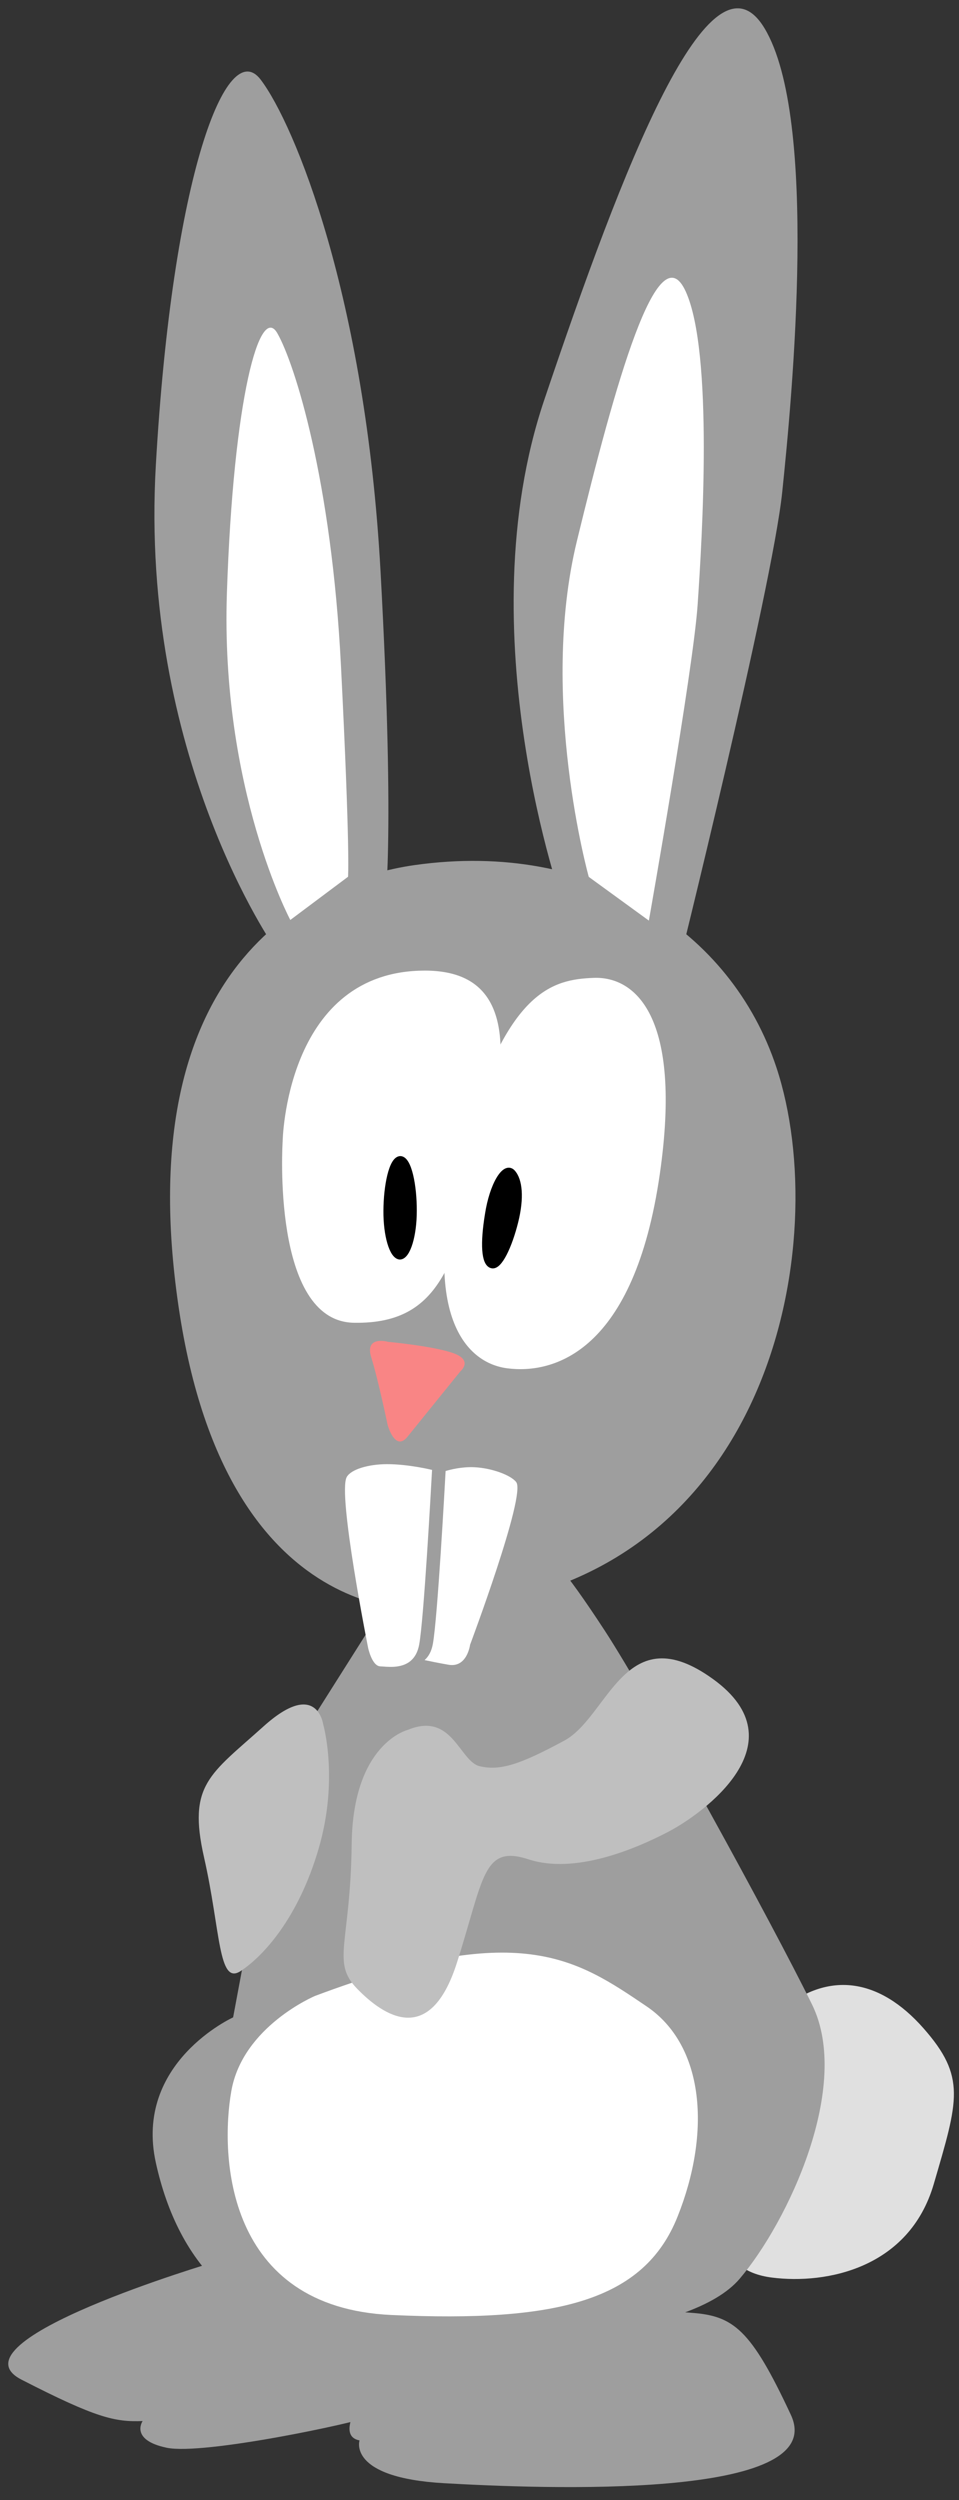 <?xml version="1.0" encoding="utf-8"?>
<!-- Generator: Adobe Illustrator 22.1.0, SVG Export Plug-In . SVG Version: 6.00 Build 0)  -->
<svg version="1.1" id="Layer_1" xmlns="http://www.w3.org/2000/svg" xmlns:xlink="http://www.w3.org/1999/xlink" x="0px" y="0px"
	 width="165px" height="430px" viewBox="0 0 165 430" style="enable-background:new 0 0 165 430;" xml:space="preserve">
<rect x="0" y="0" width="165" height="430" fill="#333333" stroke="none"/>
<style type="text/css">
	.st0{fill:#9E9E9E;}
	.st1{fill:#E0E0E0;}
	.st2{fill:#FFFFFF;}
	.st3{fill:#BFBFBF;}
	.st4{fill:#F98585;}
	.st5{fill:none;stroke:#000000;stroke-miterlimit:10;}
</style>
<g>
	<path class="st0" d="M36.95,389.04c0,0-46.16,13.62-33.25,20.25c12.91,6.63,16.1,7.3,20.84,7.12c0,0-2.25,3.25,4.13,4.59
		s33.06-4.42,34.61-5.27c1.55-0.85,26.56-8.92,22.31-16.67c-4.25-7.75-24.24-13.32-25.82-13.26
		C58.2,385.86,36.95,389.04,36.95,389.04z"/>
	<path class="st0" d="M72.17,399.57c0,0-17.48,18.86-10.31,20.17c0,0-2.13,6.41,14.52,7.36c16.65,0.95,66.58,3.01,59.69-11.76
		c-6.89-14.77-9.88-17.03-17.15-17.55c-7.27-0.52-12.83-1.1-12.83-1.1L72.17,399.57z"/>
	<path class="st1" d="M124.53,382.55c0,0-1.28,7.96,8.26,9.18c9.54,1.22,23.67-1.69,27.87-16.09s5.63-18.41-1.81-26.83
		c-7.44-8.42-16.54-10.36-25.56-2.15C124.27,354.87,124.53,382.55,124.53,382.55z"/>
	<path class="st0" d="M76.21,276.78c0,0-36.95,6.15-45.49-52.07s22.36-73.34,40.63-75.92c30.69-4.33,54.45,11.27,62.24,34.82
		C143.42,213.31,133.03,273.04,76.21,276.78z"/>
	<path class="st0" d="M47.37,163.15c0,0-23.41-33.13-20.56-83.09S39.03,6.02,44.86,13.71S62.89,51,65.48,98.38
		c2.59,47.37,0.64,58.52,0.64,58.52L47.37,163.15z"/>
	<path class="st0" d="M96.93,155.73c0,0-16.81-46.83-3.3-86.91s28.63-79.42,37.92-63.94s4.77,63.12,3.03,79.8
		c-1.74,16.68-18.21,82.98-18.21,82.98L96.93,155.73z"/>
	<path class="st0" d="M65.37,277.28L48,304.75l-7.89,42.23c0,0-17.11,7.77-13.29,25.03s14.6,30.3,38.36,30.98
		s53.75-1.25,62.09-11.06s19.31-33.17,12.45-47.15s-28.11-52.73-35.67-64.32c-7.56-11.58-9.17-12.31-9.17-12.31L65.37,277.28z"/>
	<path class="st2" d="M54.21,343.29c0,0-12.46,5.22-14.41,16.37s-0.96,37.22,27.57,38.51s43.42-2.44,49.2-16.9
		c5.78-14.46,4.67-29.43-5.33-36.19C99.06,336.84,89.31,330.09,54.21,343.29z"/>
	<path class="st3" d="M55.6,296.55c0,0-1.09-7.87-10.27,0.39s-13.07,9.99-10.22,22.54c2.85,12.55,2.42,22.06,6.28,19.54
		c3.86-2.52,9.94-9.08,13.44-21.08C58.33,305.94,55.6,296.55,55.6,296.55z"/>
	<path class="st2" d="M48.63,196.33c0,0,0.49-28.5,23.41-29.37c11.06-0.42,17.62,5.66,12.11,27.23
		c-5.51,21.57-7.37,33.6-23.26,33.32C46.64,227.27,48.63,196.33,48.63,196.33z"/>
	<path class="st2" d="M102.15,168.19c7.11-0.27,15.28,6.54,11.38,33.69c-4.41,30.69-18.28,34.51-26.28,33.46
		c-7.99-1.05-15.36-10.98-7.39-39.12C87.2,170.34,95.04,168.46,102.15,168.19z"/>
	<path class="st4" d="M66.78,230.79c0,0-4.1-1.16-2.9,2.69c1.2,3.85,2.82,11.63,2.82,11.63s1.28,4.63,3.39,2.03
		c2.49-3.07,9.14-11.3,9.14-11.3s2.19-1.82-1.12-3.06C74.81,231.54,66.78,230.79,66.78,230.79z"/>
	<g>
		<path class="st2" d="M88.83,254.94c-0.86-1.19-4.17-2.43-7.16-2.58c-2.2-0.11-4.21,0.41-5,0.65c-0.15,2.77-1.39,25.29-2.19,29.72
			c-0.24,1.34-0.77,2.22-1.43,2.8c1.02,0.22,2.46,0.51,4.12,0.8c3.21,0.56,3.71-3.44,3.71-3.44S90.5,257.25,88.83,254.94z"/>
		<path class="st2" d="M66.56,251.83c-3.19,0.01-6.16,0.89-6.9,2.21c-1.61,2.86,3.67,29.35,3.67,29.35s0.65,3.18,2.12,3.22
			c1.05,0.03,3.58,0.48,5.25-0.99c0.66-0.58,1.19-1.46,1.43-2.8c0.8-4.43,2.04-26.95,2.19-29.72c0.01-0.18,0.02-0.28,0.02-0.28
			S70.32,251.82,66.56,251.83z"/>
	</g>
	<path class="st3" d="M70.17,297.53c0,0-9.45,2.28-9.66,19.59c-0.21,17.31-3.56,20.32,0.95,24.95c4.51,4.63,12.52,10.1,17.16-4.5
		c4.65-14.59,4.43-20.35,12.32-17.77s18.14-1.65,24.08-4.76c5.95-3.11,22.82-15.28,7.67-26.24c-15.15-10.96-17.95,6.45-25.6,10.58
		c-7.64,4.13-11.07,5.23-14.56,4.4S77.85,294.36,70.17,297.53z"/>
	<g>
		<path d="M71.21,208.24c0.01,4.26-1.09,7.84-2.4,7.9c-1.31-0.07-2.38-3.66-2.34-7.92c0.02-4.24,0.94-8.84,2.41-8.88
			C70.34,199.39,71.23,203.99,71.21,208.24z"/>
		<path class="st5" d="M71.21,208.24c0.01,4.26-1.09,7.84-2.4,7.9c-1.31-0.07-2.38-3.66-2.34-7.92c0.02-4.24,0.94-8.84,2.41-8.88
			C70.34,199.39,71.23,203.99,71.21,208.24z"/>
	</g>
	<g>
		<path d="M88.68,210.07c-1.04,4.21-2.8,7.99-4.09,7.56c-1.29-0.37-1.47-3.75-0.66-8.71c0.78-5.12,2.93-8.65,4.23-7.29
			C89.4,202.96,89.68,206.02,88.68,210.07z"/>
		<path class="st5" d="M88.68,210.07c-1.04,4.21-2.8,7.99-4.09,7.56c-1.29-0.37-1.47-3.75-0.66-8.71c0.78-5.12,2.93-8.65,4.23-7.29
			C89.4,202.96,89.68,206.02,88.68,210.07z"/>
	</g>
	<path class="st2" d="M49.95,158.23c0,0-12.03-22.52-10.91-56.23s5.69-49.91,8.68-44.68c2.99,5.23,9.34,25.29,10.95,57.29
		s1.21,36.19,1.21,36.19L49.95,158.23z"/>
	<path class="st2" d="M101.3,150.82c0,0-8.6-30.8-2.04-57.77c6.56-26.97,13.93-53.43,18.72-42.92c4.79,10.51,2.82,42.64,2.05,53.89
		s-8.39,54.32-8.39,54.32L101.3,150.82z"/>
</g>
</svg>
